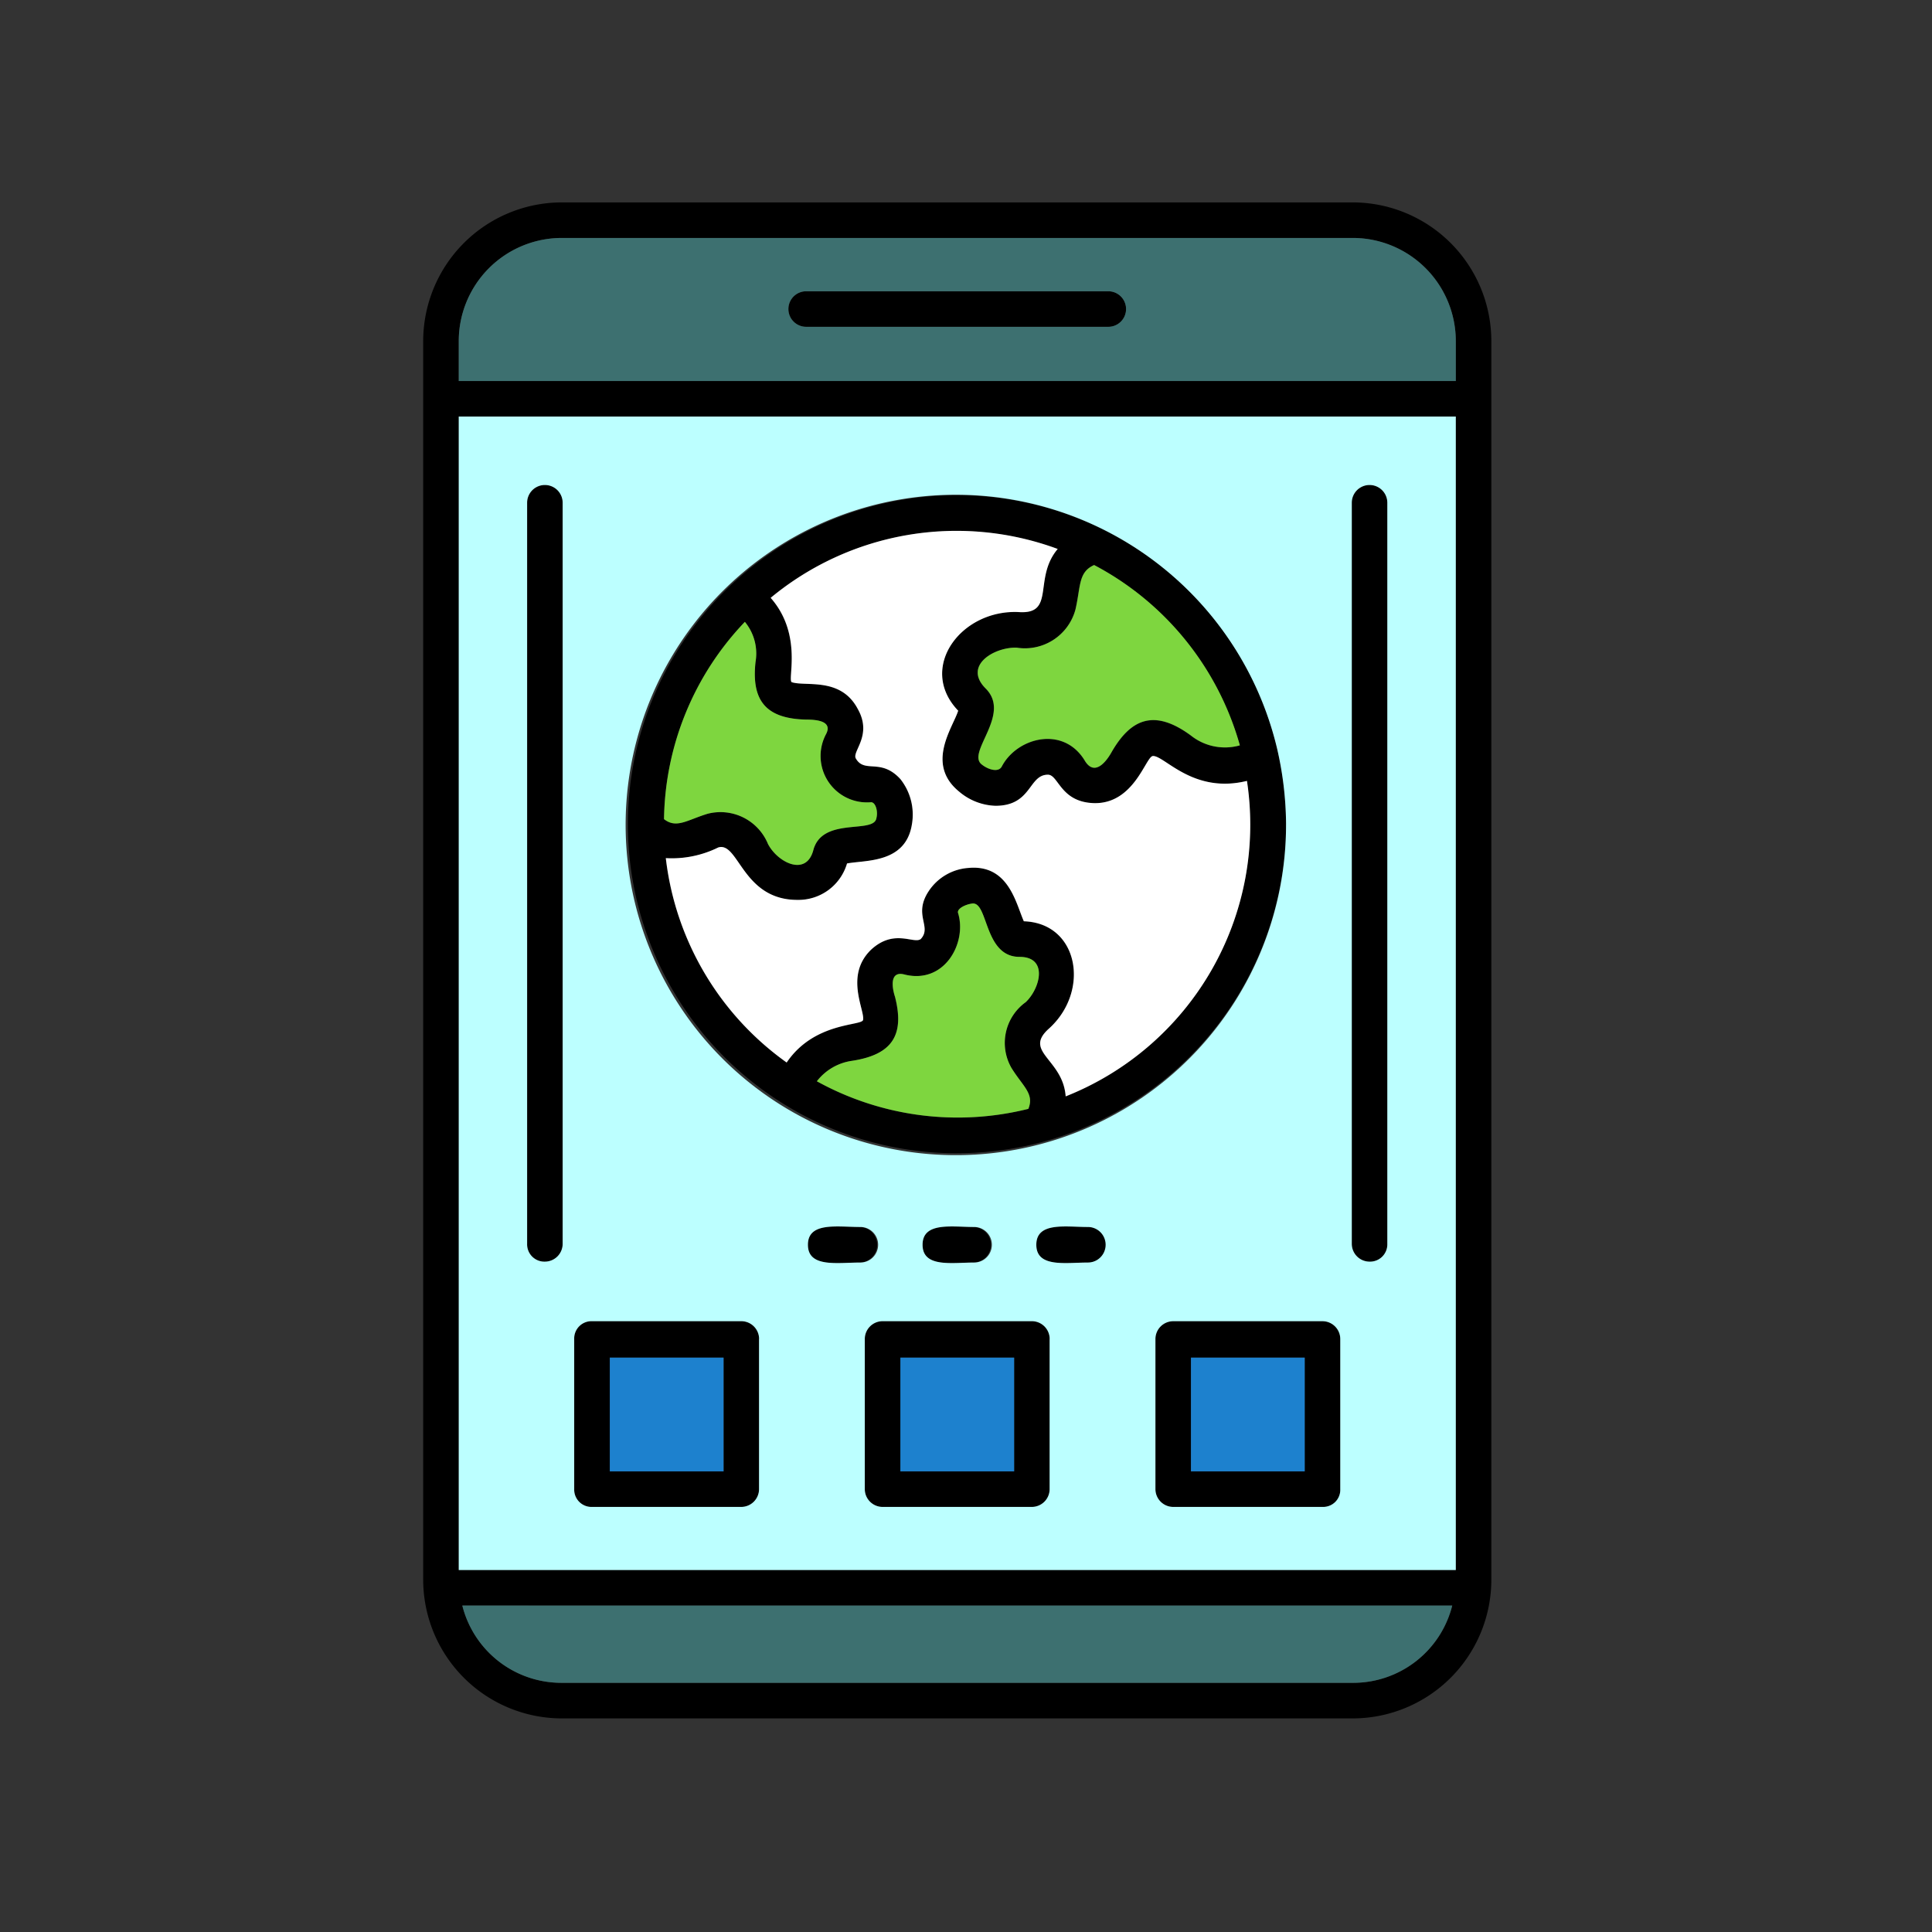 <svg xmlns="http://www.w3.org/2000/svg" width="105" height="105" viewBox="0 0 105 105"><rect x="0" y="0" width="105" height="105" fill="#333333" stroke="none"/><g transform="translate(-1230.051 -2904)"><g fill-rule="evenodd" transform="translate(854.051 2768)"><path d="M419.332 184.912c-2.994 0-3.187-3.187-4.3-2.849a5.7 5.7 0 0 1-2.849.58 15.9 15.9 0 0 0 6.568 11.108c1.5-2.222 4.105-1.98 4.153-2.318.1-.531-1.014-2.415.435-3.815 1.256-1.159 2.318-.29 2.7-.58.628-.676-.435-1.3.435-2.608a2.82 2.82 0 0 1 2.173-1.256c2.173-.193 2.56 1.932 2.994 2.9 2.994.1 3.622 3.815 1.352 5.844-1.4 1.256.773 1.642.918 3.67a15.88 15.88 0 0 0 9.852-17.145c-2.946.724-4.492-1.4-5.119-1.352-.386.048-1.014 2.608-3.187 2.56-1.835-.048-1.932-1.545-2.511-1.545-1.062 0-.869 1.69-2.849 1.69a3.2 3.2 0 0 1-1.98-.773c-1.835-1.5-.338-3.477-.048-4.395-2.222-2.318.145-5.506 3.284-5.361 2.028.145.773-1.835 2.125-3.429a15.84 15.84 0 0 0-15.6 2.656c1.787 2.028.869 4.54 1.159 4.588.773.241 2.656-.29 3.574 1.449.821 1.449-.338 2.318-.1 2.7.483.821 1.352-.048 2.415 1.111a3.1 3.1 0 0 1 .628 2.463c-.338 2.125-2.511 1.932-3.526 2.125a2.754 2.754 0 0 1-2.696 1.982m30.185 44.48h-42.983a7.544 7.544 0 0 1-7.534-7.534v-67.324a7.544 7.544 0 0 1 7.534-7.534h42.983a7.544 7.544 0 0 1 7.534 7.534v67.324a7.544 7.544 0 0 1-7.534 7.534m-42.983-80.46a5.606 5.606 0 0 0-5.6 5.6v2.173h54.187v-2.173a5.606 5.606 0 0 0-5.6-5.6Zm-5.6 9.707v62.687h54.187v-62.687Zm.193 64.619a5.55 5.55 0 0 0 5.409 4.2h42.983a5.55 5.55 0 0 0 5.409-4.2Zm49.309-18.69a.97.97 0 0 1-.966-.966v-40.278a.966.966 0 0 1 1.932 0V203.6a.94.94 0 0 1-.968.968Zm-44.818 0a.94.94 0 0 1-.966-.966v-40.278a.966.966 0 1 1 1.932 0V203.6a.97.97 0 0 1-.968.968Zm30.619-50.807h-16.42a.966.966 0 0 1 0-1.932h16.42a.966.966 0 0 1-.001 1.932ZM416.29 217.9h-8.114a.94.94 0 0 1-.966-.966v-8.164a.94.94 0 0 1 .966-.966h8.114a.97.97 0 0 1 .966.966v8.162a.97.97 0 0 1-.966.968m-7.148-1.932h6.182v-6.182h-6.182Zm22.94 1.932h-8.114a.97.97 0 0 1-.966-.966v-8.164a.97.97 0 0 1 .966-.966h8.114a.97.97 0 0 1 .966.966v8.162a.97.97 0 0 1-.966.968m-7.148-1.932h6.182v-6.182h-6.182Zm22.989 1.932h-8.162a.97.97 0 0 1-.966-.966v-8.164a.97.97 0 0 1 .966-.966h8.114a.97.97 0 0 1 .966.966v8.162a.93.93 0 0 1-.918.968m-7.2-1.932h6.182v-6.182h-6.182Zm-17.966-11.349c-1.256 0-2.849.29-2.849-.966s1.594-.966 2.849-.966a.966.966 0 0 1 .004 1.929Zm6.182 0c-1.207 0-2.8.29-2.8-.966s1.594-.966 2.8-.966a.966.966 0 0 1 .004 1.929Zm6.182 0c-1.207 0-2.8.29-2.8-.966s1.594-.966 2.8-.966a.966.966 0 1 1 .004 1.929Zm-23.037-24.1c.676.531 1.256.048 2.366-.29a2.79 2.79 0 0 1 3.284 1.642c.531 1.014 2.077 1.787 2.463.338.483-1.835 3.284-.869 3.429-1.739.1-.386-.048-.869-.29-.869a2.523 2.523 0 0 1-2.463-3.67c.435-.773-.58-.821-1.062-.821-2.125-.048-2.994-.966-2.753-3.139a2.7 2.7 0 0 0-.58-2.173 15.84 15.84 0 0 0-4.39 10.719Zm15.937 18.159a17.882 17.882 0 1 1 17.391-21.978 18.7 18.7 0 0 1 .483 4.105 17.89 17.89 0 0 1-17.87 17.871Zm-7.631-3.912a15.84 15.84 0 0 0 11.494 1.5c.338-.821-.29-1.207-.918-2.222a2.727 2.727 0 0 1 .773-3.574c.773-.724 1.256-2.463-.338-2.463-1.932 0-1.69-2.994-2.56-2.9-.386.048-.869.29-.773.531.483 1.594-.724 3.864-2.9 3.332-.869-.241-.676.773-.531 1.207.531 2.077-.145 3.139-2.318 3.477a2.93 2.93 0 0 0-1.924 1.11Zm22.988-18.256a15.94 15.94 0 0 0-7.92-9.8c-.869.386-.724 1.159-1.014 2.415a2.847 2.847 0 0 1-3.187 2.077c-1.207-.048-2.946.966-1.69 2.222 1.4 1.4-1.014 3.429-.241 4.105.338.29.918.483 1.111.145.821-1.594 3.381-2.27 4.54-.29.531.821 1.159 0 1.449-.531 1.014-1.739 2.27-2.366 4.3-.869a2.97 2.97 0 0 0 2.657.524Z"/><path fill="#3d7070" d="M454.925 223.258h-53.8a5.55 5.55 0 0 0 5.409 4.2h42.983a5.55 5.55 0 0 0 5.408-4.2"/><path fill="#1d81ce" d="M424.934 215.966h6.182v-6.182h-6.182Zm-9.61 0v-6.182h-6.182v6.182Zm25.403-6.182v6.182h6.182v-6.182Z"/><path fill="#bcffff" d="M439.761 207.804h8.114a.97.97 0 0 1 .966.966v8.162a.93.93 0 0 1-.918.966h-8.162a.97.97 0 0 1-.966-.966v-8.163a.97.97 0 0 1 .966-.965m6.133-27a17.946 17.946 0 1 1-.483-4.105 18.7 18.7 0 0 1 .484 4.108Zm-44.962 40.522h54.187v-62.687h-54.187Zm49.5-16.758a.97.97 0 0 1-.966-.966v-40.278a.966.966 0 0 1 1.932 0v40.278a.94.94 0 0 1-.966.966m-15.31-1.884a.966.966 0 1 1 0 1.932c-1.207 0-2.8.29-2.8-.966s1.596-.966 2.803-.966Zm-6.182 0a.966.966 0 0 1 0 1.932c-1.207 0-2.8.29-2.8-.966s1.592-.966 2.803-.966Zm-6.182 0a.966.966 0 0 1 0 1.932c-1.256 0-2.849.29-2.849-.966s1.597-.966 2.852-.966Zm-16.179.918a.97.97 0 0 1-.966.966.94.94 0 0 1-.966-.966v-40.278a.966.966 0 1 1 1.932 0Zm26.466 5.168v8.162a.97.97 0 0 1-.966.966h-8.114a.97.97 0 0 1-.966-.966v-8.163a.97.97 0 0 1 .966-.966h8.114a.97.97 0 0 1 .969.966Zm-15.793 0v8.162a.97.97 0 0 1-.966.966h-8.114a.94.94 0 0 1-.966-.966v-8.163a.94.94 0 0 1 .966-.966h8.114a.97.97 0 0 1 .97.966Z"/><path fill="#fff" d="M433.918 195.585a15.88 15.88 0 0 0 9.852-17.145c-2.946.724-4.492-1.4-5.119-1.352-.386.048-1.014 2.608-3.187 2.56-1.835-.048-1.932-1.545-2.511-1.545-1.062 0-.869 1.69-2.849 1.69a3.2 3.2 0 0 1-1.98-.773c-1.835-1.5-.338-3.477-.048-4.395-2.222-2.318.145-5.506 3.284-5.361 2.028.145.773-1.835 2.125-3.429a15.84 15.84 0 0 0-15.6 2.656c1.787 2.028.869 4.54 1.159 4.588.773.242 2.656-.29 3.574 1.449.821 1.449-.338 2.318-.1 2.7.483.821 1.352-.048 2.415 1.111a3.1 3.1 0 0 1 .628 2.463c-.338 2.125-2.511 1.932-3.526 2.125a2.754 2.754 0 0 1-2.7 1.98c-2.994 0-3.187-3.187-4.3-2.849a5.7 5.7 0 0 1-2.849.579 15.9 15.9 0 0 0 6.568 11.108c1.5-2.222 4.105-1.98 4.153-2.318.1-.531-1.014-2.415.435-3.815 1.256-1.159 2.318-.29 2.7-.579.628-.676-.435-1.3.435-2.608a2.82 2.82 0 0 1 2.173-1.256c2.173-.193 2.56 1.932 2.994 2.9 2.994.1 3.622 3.815 1.352 5.844-1.396 1.258.777 1.645.922 3.672"/><path fill="#7ed63f" d="M430.972 194.04a2.727 2.727 0 0 1 .773-3.574c.773-.724 1.256-2.463-.338-2.463-1.932 0-1.69-2.994-2.56-2.9-.386.048-.869.29-.773.531.483 1.594-.724 3.864-2.9 3.332-.869-.241-.676.773-.531 1.207.531 2.077-.145 3.139-2.318 3.477a2.93 2.93 0 0 0-1.93 1.114 15.84 15.84 0 0 0 11.494 1.5c.338-.824-.294-1.214-.917-2.224m-10.77-11.833c.483-1.835 3.284-.869 3.429-1.739.1-.386-.048-.869-.29-.869a2.523 2.523 0 0 1-2.463-3.67c.435-.773-.58-.821-1.062-.821-2.125-.048-2.994-.966-2.753-3.139a2.7 2.7 0 0 0-.58-2.173 15.84 15.84 0 0 0-4.395 10.721c.676.531 1.256.048 2.367-.29a2.79 2.79 0 0 1 3.284 1.642c.531 1.014 2.076 1.787 2.463.338m10.238-4.54c.821-1.594 3.381-2.27 4.54-.29.531.821 1.159 0 1.449-.531 1.014-1.739 2.27-2.366 4.3-.869a2.97 2.97 0 0 0 2.656.531 15.94 15.94 0 0 0-7.92-9.8c-.869.386-.724 1.159-1.014 2.415a2.847 2.847 0 0 1-3.188 2.077c-1.207-.048-2.946.966-1.69 2.221 1.4 1.4-1.014 3.429-.242 4.105.336.286.916.478 1.109.141"/><path fill="#3d7070" d="M400.932 156.708h54.187v-2.176a5.606 5.606 0 0 0-5.6-5.6h-42.987a5.606 5.606 0 0 0-5.6 5.6Zm35.3-4.878a.966.966 0 0 1 0 1.932h-16.42a.966.966 0 0 1 0-1.932Z"/></g><path fill="none" d="M1230.051 2904h105v105h-105z"/></g></svg>